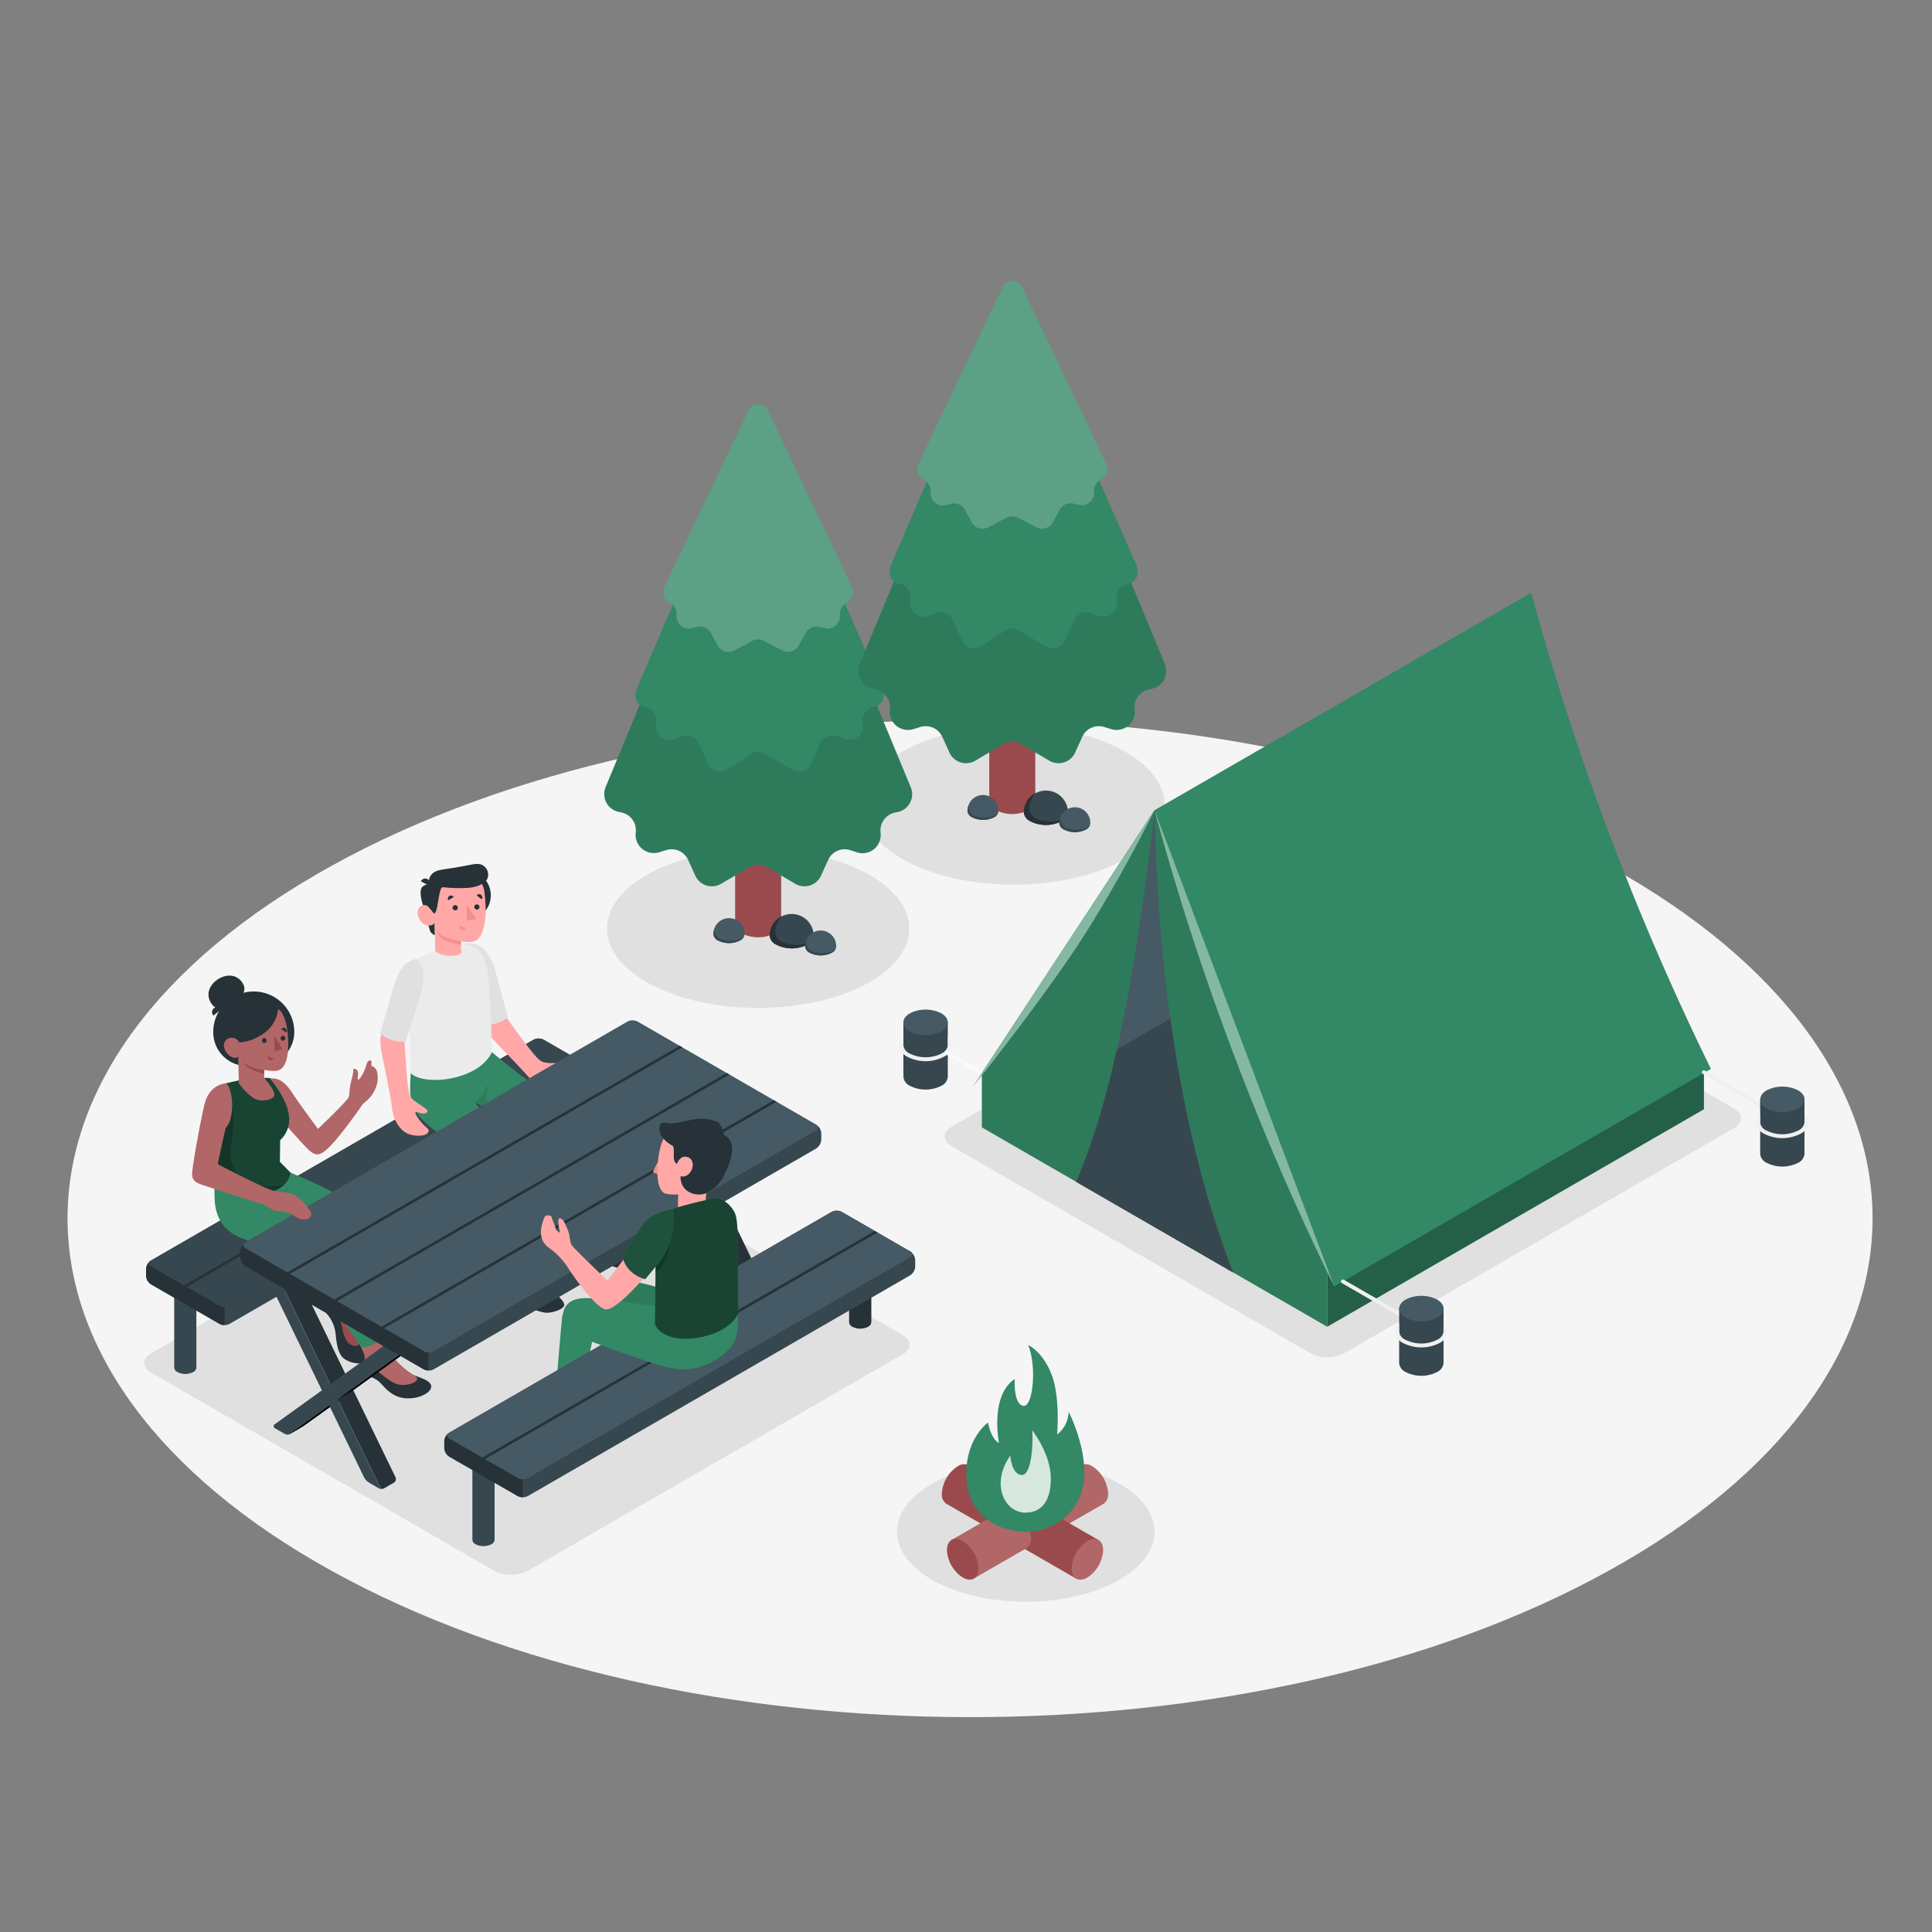 <svg xmlns="http://www.w3.org/2000/svg" viewBox="0 0 500 500"><rect x="0" y="0" width="500" height="500" fill="#808080" stroke="none"/><g id="freepik--Floor--inject-165"><path id="freepik--floor--inject-165" d="M85.89,406.57C177.11,457,325,457,416.21,406.57s91.22-132.13,0-182.54-239.11-50.4-330.32,0S-5.33,356.17,85.89,406.57Z" style="fill:#f5f5f5"></path></g><g id="freepik--Shadows--inject-165"><path id="freepik--Shadow--inject-165" d="M246.25,296.61l92.9,53.63a9.57,9.57,0,0,0,8.66,0l101-58.32c2.39-1.38,2.39-3.62,0-5l-92.89-53.63a9.57,9.57,0,0,0-8.66,0l-101,58.32C243.86,293,243.86,295.23,246.25,296.61Z" style="fill:#e0e0e0"></path><ellipse id="freepik--shadow--inject-165" cx="196.21" cy="240.31" rx="39.11" ry="20.54" style="fill:#e0e0e0"></ellipse><ellipse id="freepik--shadow--inject-165" cx="265.46" cy="396.41" rx="33.33" ry="18.12" style="fill:#e0e0e0"></ellipse><ellipse id="freepik--shadow--inject-165" cx="262.33" cy="208.41" rx="39.11" ry="20.54" style="fill:#e0e0e0"></ellipse><path id="freepik--shadow--inject-165" d="M39.09,355.24l88.83,51.28a9.57,9.57,0,0,0,8.66,0l97-56c2.4-1.38,2.4-3.62,0-5l-88.85-51.3a9.57,9.57,0,0,0-8.66,0l-96.95,56C36.7,351.62,36.7,353.86,39.09,355.24Z" style="fill:#e0e0e0"></path></g><g id="freepik--Trees--inject-165"><g id="freepik--Pine--inject-165"><path d="M202.17,165.76v73.37a3,3,0,0,1-1.74,2.44,9.34,9.34,0,0,1-8.43,0,3,3,0,0,1-1.75-2.44V165.76Z" style="fill:#9a4a4d"></path><path d="M156.72,203.73l36.92-89.14h5.14l36.92,89.15a4.71,4.71,0,0,1-3.44,6.43l-.6.12a4.73,4.73,0,0,0-3.77,5.22h0a4.71,4.71,0,0,1-6.07,5.09L220,220a4.71,4.71,0,0,0-5.68,2.56l-1.84,4.05a4.71,4.71,0,0,1-6.7,2.1l-7.16-4.24a4.71,4.71,0,0,0-4.81,0l-7.17,4.24a4.71,4.71,0,0,1-6.7-2.1l-1.84-4.05a4.71,4.71,0,0,0-5.68-2.56l-1.82.56a4.72,4.72,0,0,1-6.07-5.1h0a4.7,4.7,0,0,0-3.76-5.21l-.61-.12A4.73,4.73,0,0,1,156.72,203.73Z" style="fill:#338866"></path><path d="M156.72,203.73l36.92-89.14h5.14l36.92,89.15a4.71,4.71,0,0,1-3.44,6.43l-.6.12a4.73,4.73,0,0,0-3.77,5.22h0a4.71,4.71,0,0,1-6.07,5.09L220,220a4.71,4.71,0,0,0-5.68,2.56l-1.84,4.05a4.71,4.71,0,0,1-6.7,2.1l-7.16-4.24a4.71,4.71,0,0,0-4.81,0l-7.17,4.24a4.71,4.71,0,0,1-6.7-2.1l-1.84-4.05a4.71,4.71,0,0,0-5.68-2.56l-1.82.56a4.72,4.72,0,0,1-6.07-5.1h0a4.7,4.7,0,0,0-3.76-5.21l-.61-.12A4.73,4.73,0,0,1,156.72,203.73Z" style="opacity:0.1"></path><path d="M165,177.81,193.64,111h5.14l29.4,66.79c1.06,2.15.45,4.71-1.91,5.1a3.56,3.56,0,0,0-3,3.93l.08.69a3.56,3.56,0,0,1-4.82,3.74l-1.82-.69a3.56,3.56,0,0,0-4.53,1.88L210,197.54a3.57,3.57,0,0,1-5.09,1.61L198,195.07a3.58,3.58,0,0,0-3.66,0l-6.12,4.08a3.56,3.56,0,0,1-5.08-1.61l-2.27-5.08a3.55,3.55,0,0,0-4.52-1.88l-1.83.69a3.56,3.56,0,0,1-4.81-3.74l.08-.69a3.57,3.57,0,0,0-3-3.93h0C164.5,182.52,163.9,180,165,177.81Z" style="fill:#338866"></path><path d="M172.1,151.54l21.56-45.32.17-.27a2.74,2.74,0,0,1,4.76,0l.17.28,21.56,45.32a3.22,3.22,0,0,1-1.16,4.49l-.16.09a3.2,3.2,0,0,0-1.63,3.07,3.21,3.21,0,0,1-4,3.38l-1.25-.33a3.22,3.22,0,0,0-3.65,1.59L206.74,167a3.2,3.2,0,0,1-4.32,1.33l-4.72-2.46a3.2,3.2,0,0,0-3,0L190,168.36a3.21,3.21,0,0,1-4.32-1.33L184,163.84a3.21,3.21,0,0,0-3.65-1.59l-1.25.33a3.21,3.21,0,0,1-4-3.38h0a3.19,3.19,0,0,0-1.63-3.07l-.16-.09A3.23,3.23,0,0,1,172.1,151.54Z" style="fill:#338866"></path><path d="M172.1,151.54l21.56-45.32.17-.27a2.74,2.74,0,0,1,4.76,0l.17.28,21.56,45.32a3.22,3.22,0,0,1-1.16,4.49l-.16.09a3.2,3.2,0,0,0-1.63,3.07,3.21,3.21,0,0,1-4,3.38l-1.25-.33a3.22,3.22,0,0,0-3.65,1.59L206.74,167a3.2,3.2,0,0,1-4.32,1.33l-4.72-2.46a3.2,3.2,0,0,0-3,0L190,168.36a3.21,3.21,0,0,1-4.32-1.33L184,163.84a3.21,3.21,0,0,0-3.65-1.59l-1.25.33a3.21,3.21,0,0,1-4-3.38h0a3.19,3.19,0,0,0-1.63-3.07l-.16-.09A3.23,3.23,0,0,1,172.1,151.54Z" style="fill:#fff;opacity:0.2"></path><path d="M199.19,242a5.7,5.7,0,0,1,11.39,0,.92.92,0,0,1,0,.16.81.81,0,0,1,0,.16,2.89,2.89,0,0,1-1.66,2.17,8.88,8.88,0,0,1-8.06,0,3,3,0,0,1-1.67-2.17V242Z" style="fill:#37474f"></path><path d="M200.86,244.44a3,3,0,0,1-1.67-2.17V242a5.68,5.68,0,0,1,3-4.83s-2.84,3.57-.76,5.92c1.43,1.63,6.34,1.92,8.5.64a3.91,3.91,0,0,1-1,.76A8.88,8.88,0,0,1,200.86,244.44Z" style="fill:#263238"></path><path d="M208.4,244.82a4,4,0,0,1,8,0v.23a2.08,2.08,0,0,1-1.18,1.53,6.27,6.27,0,0,1-5.69,0,2.08,2.08,0,0,1-1.18-1.53v-.23Z" style="fill:#455a64"></path><path d="M209.58,246.58a2.08,2.08,0,0,1-1.18-1.53v-.23a4.14,4.14,0,0,1,.27-1.33c-.09,1.72.72,2.77,3.26,3.09s4.21-.75,4.43-1.14a2.36,2.36,0,0,1-1.09,1.14A6.27,6.27,0,0,1,209.58,246.58Z" style="fill:#37474f"></path><path d="M184.64,241.65a4,4,0,0,1,8.05,0v.22a2.06,2.06,0,0,1-1.18,1.53,6.27,6.27,0,0,1-5.69,0,2.06,2.06,0,0,1-1.18-1.53v-.22Z" style="fill:#455a64"></path><path d="M185.82,243.4a2.06,2.06,0,0,1-1.18-1.53v-.22a4,4,0,0,1,.28-1.34c-.1,1.73.71,2.77,3.26,3.1s4.2-.75,4.42-1.15a2.32,2.32,0,0,1-1.09,1.14A6.27,6.27,0,0,1,185.82,243.4Z" style="fill:#37474f"></path></g><g id="freepik--pine--inject-165"><path d="M267.94,133.86v73.38a3,3,0,0,1-1.75,2.43,9.34,9.34,0,0,1-8.43,0,3,3,0,0,1-1.74-2.43V133.86Z" style="fill:#9a4a4d"></path><path d="M222.49,171.84l36.92-89.15h5.14l36.91,89.15a4.72,4.72,0,0,1-3.44,6.44l-.6.12a4.7,4.7,0,0,0-3.76,5.21h0a4.72,4.72,0,0,1-6.07,5.09l-1.82-.56a4.72,4.72,0,0,0-5.69,2.56l-1.83,4.05a4.72,4.72,0,0,1-6.7,2.11l-7.17-4.25a4.71,4.71,0,0,0-4.81,0l-7.16,4.25a4.72,4.72,0,0,1-6.7-2.11l-1.84-4.05a4.71,4.71,0,0,0-5.68-2.56l-1.83.56a4.71,4.71,0,0,1-6.06-5.1h0a4.73,4.73,0,0,0-3.77-5.21l-.6-.12A4.71,4.71,0,0,1,222.49,171.84Z" style="fill:#338866"></path><path d="M222.49,171.84l36.92-89.15h5.14l36.91,89.15a4.72,4.72,0,0,1-3.44,6.44l-.6.12a4.7,4.7,0,0,0-3.76,5.21h0a4.72,4.72,0,0,1-6.07,5.09l-1.82-.56a4.72,4.72,0,0,0-5.69,2.56l-1.83,4.05a4.72,4.72,0,0,1-6.7,2.11l-7.17-4.25a4.71,4.71,0,0,0-4.81,0l-7.16,4.25a4.72,4.72,0,0,1-6.7-2.11l-1.84-4.05a4.71,4.71,0,0,0-5.68-2.56l-1.83.56a4.71,4.71,0,0,1-6.06-5.1h0a4.73,4.73,0,0,0-3.77-5.21l-.6-.12A4.71,4.71,0,0,1,222.49,171.84Z" style="opacity:0.1"></path><path d="M230.72,145.92l28.69-66.8h5.14l29.4,66.8c1.05,2.14.45,4.71-1.91,5.09a3.57,3.57,0,0,0-3,3.94l.08.68a3.56,3.56,0,0,1-4.81,3.74l-1.83-.69a3.56,3.56,0,0,0-4.52,1.88l-2.27,5.08a3.55,3.55,0,0,1-5.08,1.61l-6.83-4.07a3.54,3.54,0,0,0-3.66,0L254,167.25a3.56,3.56,0,0,1-5.09-1.61l-2.26-5.08a3.57,3.57,0,0,0-4.53-1.88l-1.82.69a3.56,3.56,0,0,1-4.82-3.74l.08-.69a3.56,3.56,0,0,0-3-3.93h0C230.27,150.62,229.66,148.06,230.72,145.92Z" style="fill:#338866"></path><path d="M237.87,119.65l21.56-45.33.17-.27a2.74,2.74,0,0,1,4.76,0l.17.28,21.56,45.32a3.21,3.21,0,0,1-1.17,4.49l-.15.09a3.23,3.23,0,0,0-1.64,3.07,3.21,3.21,0,0,1-4,3.38l-1.24-.32a3.2,3.2,0,0,0-3.65,1.59l-1.71,3.19a3.22,3.22,0,0,1-4.32,1.33L263.47,134a3.2,3.2,0,0,0-3,0l-4.72,2.47a3.22,3.22,0,0,1-4.32-1.33L249.74,132a3.21,3.21,0,0,0-3.65-1.59l-1.25.32a3.21,3.21,0,0,1-4-3.38h0a3.2,3.2,0,0,0-1.63-3.07l-.16-.09A3.21,3.21,0,0,1,237.87,119.65Z" style="fill:#338866"></path><path d="M237.87,119.65l21.56-45.33.17-.27a2.74,2.74,0,0,1,4.76,0l.17.28,21.56,45.32a3.21,3.21,0,0,1-1.17,4.49l-.15.09a3.23,3.23,0,0,0-1.64,3.07,3.21,3.21,0,0,1-4,3.38l-1.24-.32a3.2,3.2,0,0,0-3.65,1.59l-1.71,3.19a3.22,3.22,0,0,1-4.32,1.33L263.47,134a3.2,3.2,0,0,0-3,0l-4.72,2.47a3.22,3.22,0,0,1-4.32-1.33L249.74,132a3.21,3.21,0,0,0-3.65-1.59l-1.25.32a3.21,3.21,0,0,1-4-3.38h0a3.2,3.2,0,0,0-1.63-3.07l-.16-.09A3.21,3.21,0,0,1,237.87,119.65Z" style="fill:#fff;opacity:0.2"></path><path d="M265,210.06a5.7,5.7,0,0,1,11.39,0v.32a2.93,2.93,0,0,1-1.66,2.16,8.88,8.88,0,0,1-8.06,0,2.89,2.89,0,0,1-1.67-2.16.92.92,0,0,1,0-.16A.81.81,0,0,1,265,210.06Z" style="fill:#37474f"></path><path d="M266.63,212.54a2.89,2.89,0,0,1-1.67-2.16.92.92,0,0,1,0-.16.81.81,0,0,1,0-.16,5.68,5.68,0,0,1,3-4.84c0,.05-2.83,3.58-.76,5.93,1.43,1.62,6.35,1.92,8.51.63a4.11,4.11,0,0,1-1,.76A8.88,8.88,0,0,1,266.63,212.54Z" style="fill:#263238"></path><path d="M274.17,212.92a4,4,0,0,1,8,0,.49.49,0,0,1,0,.12.41.41,0,0,1,0,.11,2,2,0,0,1-1.17,1.53,6.27,6.27,0,0,1-5.69,0,2.06,2.06,0,0,1-1.18-1.53v-.23Z" style="fill:#455a64"></path><path d="M275.35,214.68a2.06,2.06,0,0,1-1.18-1.53v-.23a3.94,3.94,0,0,1,.27-1.33c-.1,1.72.72,2.77,3.26,3.09s4.2-.75,4.42-1.14a2.34,2.34,0,0,1-1.08,1.14A6.27,6.27,0,0,1,275.35,214.68Z" style="fill:#37474f"></path><path d="M250.41,209.75a4,4,0,0,1,8,0,.41.41,0,0,1,0,.11.49.49,0,0,1,0,.12,2.06,2.06,0,0,1-1.17,1.53,6.33,6.33,0,0,1-5.69,0,2.1,2.1,0,0,1-1.18-1.53v-.23Z" style="fill:#455a64"></path><path d="M251.59,211.51a2.1,2.1,0,0,1-1.18-1.53v-.23a4,4,0,0,1,.27-1.34c-.1,1.73.72,2.78,3.26,3.1s4.2-.75,4.42-1.14a2.42,2.42,0,0,1-1.08,1.14A6.33,6.33,0,0,1,251.59,211.51Z" style="fill:#37474f"></path></g></g><g id="freepik--Tent--inject-165"><g id="freepik--tent--inject-165"><path d="M245.29,278.66V264.59H233.8v14.07a2.86,2.86,0,0,0,1.68,2.35,9,9,0,0,0,8.13,0A2.86,2.86,0,0,0,245.29,278.66Z" style="fill:#37474f"></path><path d="M235.48,262.25a9,9,0,0,1,8.13,0c2.24,1.29,2.24,3.39,0,4.69a9,9,0,0,1-8.13,0C233.24,265.64,233.24,263.54,235.48,262.25Z" style="fill:#455a64"></path><path d="M245.29,268.35v2.16h0a2.64,2.64,0,0,1-1.58,2.12,9.26,9.26,0,0,1-8.33,0,2.66,2.66,0,0,1-1.58-2.12h0v-2.15a3.07,3.07,0,0,0-1,2.16h0a3.56,3.56,0,0,0,2.08,3,10.28,10.28,0,0,0,9.33,0,3.57,3.57,0,0,0,2.08-3A3,3,0,0,0,245.29,268.35Z" style="fill:#f0f0f0"></path><path d="M259.54,281.32a.47.47,0,0,1-.25-.07l-14.56-8.41a.5.5,0,1,1,.5-.86l14.56,8.41a.5.5,0,0,1,.19.68A.52.52,0,0,1,259.54,281.32Z" style="fill:#fafafa"></path><polygon points="343.48 343.36 343.48 329.29 440.97 273 440.97 287.07 343.48 343.36" style="fill:#338866"></polygon><polygon points="343.48 343.36 343.48 329.29 440.97 273 440.97 287.07 343.48 343.36" style="opacity:0.3"></polygon><polygon points="254.11 291.76 343.48 343.36 343.48 329.29 298.79 209.68 254.11 277.69 254.11 291.76" style="fill:#338866"></polygon><polygon points="254.11 291.76 343.48 343.36 343.48 329.29 298.79 209.68 254.11 277.69 254.11 291.76" style="opacity:0.1"></polygon><path d="M298.79,209.68l-46.91,71.41s14.22-17.64,25-33.42C288.43,230.79,298.79,209.68,298.79,209.68Z" style="fill:#338866"></path><path d="M319.1,329.29c-13.12-34-19.31-74.43-20.31-119.61-4.44,38.67-10.29,73.32-20.31,96.15Z" style="fill:#455a64"></path><path d="M345.3,332.93a694.21,694.21,0,0,1-46.51-123.25l97.49-56.28a694.11,694.11,0,0,0,46.51,123.24Z" style="fill:#338866"></path><path d="M345.3,332.93,298.79,209.68A694.21,694.21,0,0,0,345.3,332.93Z" style="fill:#338866"></path><path d="M298.79,209.68l-46.91,71.41s14.22-17.64,25-33.42C288.43,230.79,298.79,209.68,298.79,209.68Z" style="fill:#fff;opacity:0.4"></path><path d="M345.3,332.93,298.79,209.68A694.21,694.21,0,0,0,345.3,332.93Z" style="fill:#fff;opacity:0.4"></path><path d="M289.06,271.59c-2.94,13.09-6.39,24.7-10.58,34.24l40.62,23.46c-7.64-19.83-12.92-41.84-16.21-65.69Z" style="fill:#37474f"></path><path d="M367.85,343.86a.45.45,0,0,1-.25-.07l-20.31-11.72a.51.51,0,0,1-.18-.69.49.49,0,0,1,.68-.18l20.31,11.72a.51.51,0,0,1,.18.69A.5.5,0,0,1,367.85,343.86Z" style="fill:#f0f0f0"></path><path d="M373.59,352.74V338.67H362.1v14.07a2.85,2.85,0,0,0,1.69,2.34,8.94,8.94,0,0,0,8.12,0A2.84,2.84,0,0,0,373.59,352.74Z" style="fill:#37474f"></path><path d="M363.79,336.32a9,9,0,0,1,8.12,0c2.24,1.3,2.24,3.4,0,4.69a8.94,8.94,0,0,1-8.12,0C361.54,339.72,361.54,337.62,363.79,336.32Z" style="fill:#455a64"></path><path d="M373.59,342.42v2.16h0A2.63,2.63,0,0,1,372,346.7a9.19,9.19,0,0,1-8.33,0,2.62,2.62,0,0,1-1.57-2.11h0v-2.16a3.06,3.06,0,0,0-1,2.17h0a3.57,3.57,0,0,0,2.07,3,10.36,10.36,0,0,0,9.33,0,3.57,3.57,0,0,0,2.08-3A3,3,0,0,0,373.59,342.42Z" style="fill:#f0f0f0"></path><path d="M461.27,289.72a.59.59,0,0,1-.25-.07l-20.31-11.73a.5.5,0,0,1-.18-.68.5.5,0,0,1,.68-.18l20.31,11.72a.51.51,0,0,1,.19.69A.5.5,0,0,1,461.27,289.72Z" style="fill:#f0f0f0"></path><path d="M467,298.6V284.53H455.53V298.6a2.85,2.85,0,0,0,1.68,2.34,9,9,0,0,0,8.13,0A2.85,2.85,0,0,0,467,298.6Z" style="fill:#37474f"></path><path d="M457.21,282.18a9,9,0,0,1,8.13,0c2.24,1.3,2.24,3.4,0,4.69a9,9,0,0,1-8.13,0C455,285.58,455,283.48,457.21,282.18Z" style="fill:#455a64"></path><path d="M467,288.28v2.16h0a2.64,2.64,0,0,1-1.58,2.11,9.19,9.19,0,0,1-8.33,0,2.64,2.64,0,0,1-1.58-2.11v-2.17a3.07,3.07,0,0,0-1,2.17h0a3.58,3.58,0,0,0,2.08,3,10.36,10.36,0,0,0,9.33,0,3.59,3.59,0,0,0,2.08-3A3,3,0,0,0,467,288.28Z" style="fill:#f0f0f0"></path></g></g><g id="freepik--Characters--inject-165"><g id="freepik--characters--inject-165"><g id="freepik--Legs--inject-165"><path d="M149,365.82a9,9,0,0,1,.55,2.15,4.77,4.77,0,0,1,.18,2.37,4,4,0,0,1-2.68,2.09,5.2,5.2,0,0,1-3.73-.81,10,10,0,0,0-6-2,8.77,8.77,0,0,1-5.23-2.17c-1.44-1.28-1.1-3.56,1.4-3.55,3,0,7.21.55,11.28,0Z" style="fill:#263238"></path><path d="M163.54,361.11a9.53,9.53,0,0,1,.55,2.15,4.74,4.74,0,0,1,.17,2.37,4,4,0,0,1-2.67,2.09,5.22,5.22,0,0,1-3.74-.81,9.88,9.88,0,0,0-6-2,8.77,8.77,0,0,1-5.23-2.17c-1.45-1.28-1.1-3.56,1.4-3.55,3,0,7.21.55,11.28,0Z" style="fill:#263238"></path><path d="M163.54,358v3.68s-.5,1.22-2.6,1.3a3.17,3.17,0,0,1-2.78-1.33V358Z" style="fill:#ffa8a7"></path><path d="M156.53,333.91c0,4.57,1.28,25.66,1.28,25.66s1.87,2.36,5.93,0l1.38-23.4Z" style="fill:#338866"></path><g style="opacity:0.1"><path d="M156.53,333.91c0,4.57,1.28,25.66,1.28,25.66s1.87,2.36,5.93,0l1.38-23.4Z"></path></g><path d="M149.75,362.75l-.73,3.68s-.5,1.22-2.6,1.3a3.16,3.16,0,0,1-2.78-1.33l.3-4.23Z" style="fill:#ffa8a7"></path><path d="M145.58,340.23c-.38,2.11-2,23.25-2,23.25s2.07,2.89,6.13.53l4.34-20.65Z" style="fill:#338866"></path></g><path d="M50.82,353.92V334.81H45.08v19.11a1.42,1.42,0,0,0,.84,1.17,4.47,4.47,0,0,0,4.06,0A1.42,1.42,0,0,0,50.82,353.92Z" style="fill:#37474f"></path><ellipse cx="47.95" cy="334.81" rx="2.87" ry="1.66" style="fill:#455a64"></ellipse><path d="M148.32,297.64V278.53h-5.75v19.11a1.42,1.42,0,0,0,.85,1.17,4.47,4.47,0,0,0,4.06,0A1.42,1.42,0,0,0,148.32,297.64Z" style="fill:#263238"></path><path d="M143.42,277.36a4.47,4.47,0,0,1,4.06,0,1.23,1.23,0,0,1,0,2.34,4.47,4.47,0,0,1-4.06,0A1.23,1.23,0,0,1,143.42,277.36Z" style="fill:#455a64"></path><path d="M37.8,328.45v1.69a2.87,2.87,0,0,0,1.29,2.25l17.72,10.23a2.88,2.88,0,0,0,2.59,0l99-57.13a2.9,2.9,0,0,0,1.3-2.25v-1.69a2.88,2.88,0,0,0-1.3-2.25l-17.72-10.23a2.88,2.88,0,0,0-2.59,0l-99,57.13A2.87,2.87,0,0,0,37.8,328.45Z" style="fill:#37474f"></path><path d="M58.11,338.24v4.69a2.64,2.64,0,0,1-1.3-.32L39.1,332.39a2.87,2.87,0,0,1-1.3-2.25v-1.69a2.87,2.87,0,0,1,1.06-2.08c-.47.4-.39,1,.24,1.33l17.71,10.22A2.64,2.64,0,0,0,58.11,338.24Z" style="fill:#263238"></path><path d="M39.09,327.7l17.72,10.23a2.9,2.9,0,0,0,2.6,0l99-57.13a.79.79,0,0,0,0-1.5l-17.72-10.23a2.88,2.88,0,0,0-2.59,0l-99,57.13A.79.79,0,0,0,39.09,327.7Z" style="fill:#37474f"></path><polygon points="47.66 332.64 149.21 274.02 149.89 274.41 48.34 333.04 47.66 332.64" style="fill:#263238"></polygon><g id="freepik--Character--inject-165"><g id="freepik--Personaje--inject-165"><polygon points="132.02 329.14 136.79 328.65 135.81 321.35 130.64 321.84 132.02 329.14" style="fill:#ffa8a7"></polygon><path d="M136.39,325.69l-.08-.65c.46.18,3.1,5,4.71,7s4.34,3.8,4.94,5.3-3.41,2.56-4.83,2.38c-1.64-.22-4.53-1.24-5.29-2.27s-1.16-2.59-1.78-3.34-3-2.34-3.35-3.65a12.63,12.63,0,0,1,.18-3.47c.18-.86.1-1.79.39-1.72l.13.69a4.51,4.51,0,0,0,2.59.51C134.7,326.45,136.42,326.22,136.39,325.69Z" style="fill:#263238"></path><polygon points="148.18 319.69 153.22 319.19 150.62 311.33 145.27 311.19 148.18 319.69" style="fill:#ffa8a7"></polygon><path d="M152.66,317.51c.24,0,.61.25,1.24.81a52,52,0,0,0,5.35,3.27c1.71.85,5,2.17,6.53,2.84.94.43.9,1.56-.07,2.21a8.24,8.24,0,0,1-6.19,1.38c-1.53-.34-6.38-3-7.64-2.89s-3.62.06-4.56-.59-.5-2.92-.23-4.09,0-2.66.46-2.57l.3.88c.55.83,5.11.18,5-.57Z" style="fill:#263238"></path><path d="M106.33,276.9c-.34,7.49-1,10.2,6.29,15.75,4.06,3.11,12,8.08,12,8.08a21.07,21.07,0,0,0,.78,8.83C127,314.9,131,324.28,131,324.28a6.8,6.8,0,0,0,5.35-.2s-1.22-7.83-1.78-13.43c-.89-8.85-1.66-11.84-2.05-13.47-.34-1.45-8-9.48-9.62-11.9l15.56,7.82s.08,4.81,1,7.39c2.43,6.68,7.58,16.84,7.58,16.84s3.92.4,5.56-.88c0,0-5-24.48-5.61-26.55-1.09-3.61-14.28-13.1-17-15.38-1.54-1.31-3.26-2.7-3.26-2.7Z" style="fill:#338866"></path><path d="M122.94,285.28a10.48,10.48,0,0,0,3.32-4.72,24.28,24.28,0,0,1-.52,3.59c-.39,1.57,12.76,9,12.76,9Z" style="opacity:0.1"></path><path d="M142,282.84a5.73,5.73,0,0,0,2.56.32,6.83,6.83,0,0,0,3-1.27,3.85,3.85,0,0,0,1.06-1,1.5,1.5,0,0,0,.24-1.23c-.17-.38-.71-.45-1.07-.49a10.58,10.58,0,0,1-1.85-.43c-.3-.09-.6-.18-.9-.3s-.68-.32-1-.47c-.19-.09-.7-.34-.54-.62a.52.52,0,0,1,.3-.2c.36-.13.73-.21,1.09-.34a2,2,0,0,0,.91-.65.63.63,0,0,0,.14-.49.55.55,0,0,0-.35-.36,1.48,1.48,0,0,0-.51-.09l-1.58-.12a8.91,8.91,0,0,1-3.09-.28,5.75,5.75,0,0,1-1.77-1.49c-1.77-1.86-7.56-9.95-7.56-9.95l-3.47-11.49s-.86-6.07-5.48-7.15c-.92,1.43-2.47,1.49-.47,8.3,1.44,4.87,2.9,11.75,4.06,13.57a14.57,14.57,0,0,0,1.69,2.16c3.35,3.57,6.34,6.55,9.6,10.17.28.3.49.66.77,1A9.24,9.24,0,0,0,142,282.84Z" style="fill:#ffa8a7"></path><path d="M119.89,244.36a3.15,3.15,0,0,1,.56,2.61,18.5,18.5,0,0,0,.87,6.83c.91,2.92,3.38,11.23,3.38,11.23a8.25,8.25,0,0,0,6.75-1.76L128.12,251S126.1,242.64,119.89,244.36Z" style="fill:#e0e0e0"></path><path d="M107.59,248.28s-1.6,1.31-1.6,5.45v8.93l.23,15c3.2,3.48,17.58,2.16,21.13-5.43,0,0-.51-16.05-1-19.57-.66-4.78-1.86-8.23-6.47-8.33l-7,1.64Z" style="fill:#ebebeb"></path><path d="M103.41,291.69a5.9,5.9,0,0,0,2,1.66,6.86,6.86,0,0,0,3.24.55,3.8,3.8,0,0,0,1.42-.26,1.53,1.53,0,0,0,.87-.91c.07-.41-.36-.76-.64-1a11.4,11.4,0,0,1-1.33-1.36,8.19,8.19,0,0,1-.59-.73c-.22-.31-.41-.64-.62-1s-.41-.65-.12-.8a.5.5,0,0,1,.36,0c.37.08.73.22,1.1.29a1.83,1.83,0,0,0,1.11-.05.62.62,0,0,0,.38-.34.54.54,0,0,0-.09-.49,1.57,1.57,0,0,0-.38-.35l-1.28-.95a8.91,8.91,0,0,1-2.45-1.9,5.55,5.55,0,0,1-.69-2.21c-.5-2.52-1-12.45-1-12.45l3.25-11.56s3-6.19-.33-9.59c-1.54.71-3.33.55-5.3,7.36-1.41,4.88-3.88,11.47-3.88,13.62a14.86,14.86,0,0,0,.26,2.74c.91,4.81,1.83,8.92,2.63,13.73.07.41.06.83.13,1.23A9.27,9.27,0,0,0,103.41,291.69Z" style="fill:#ffa8a7"></path><path d="M107.59,248.28a5.59,5.59,0,0,0-3.06,1.59,18.34,18.34,0,0,0-2.93,6.22c-.8,3-3.19,11.29-3.19,11.29a8.24,8.24,0,0,0,6.63,2.14l3.82-12.18S111.14,250.34,107.59,248.28Z" style="fill:#e0e0e0"></path><path d="M114.06,231.7a6.48,6.48,0,1,0,6.47-6.47A6.48,6.48,0,0,0,114.06,231.7Z" style="fill:#263238"></path><path d="M109.94,235.57a52.64,52.64,0,0,0,1.39,5.43,2.08,2.08,0,0,0,1.22,1l-.07-3.28Z" style="fill:#263238"></path><path d="M111.18,228.88a2.3,2.3,0,0,0-1.9.67c-.82.84-.36,3.45.66,6l1.87.21Z" style="fill:#263238"></path><path d="M112.37,235.78c-.38.23-.91-.49-1.37-1a1.64,1.64,0,0,0-2.73.44c-.77,1.62.67,3.76,1.85,4.13,2,.65,2.36-.67,2.36-.67l.16,7.39c1.76,2,7.8,1.5,6.66-.19v-2.25a12.91,12.91,0,0,0,2.76.14c1.51-.23,2.45-1.42,2.91-3,.73-2.62,1-4.74.39-9.89-.68-5.65-7.25-5.71-10.8-3.47S112.37,235.78,112.37,235.78Z" style="fill:#ffa8a7"></path><path d="M112.37,236.41c-.19,0-.91-1.18-1.37-1.61-.65-.59.18-5.92.18-5.92a2.51,2.51,0,0,1,.63-2.69c.88-1,2.37-1.09,4.89-1.48,1.33-.21,3.34-.58,4.67-.83,1.58-.3,2.89-.61,4,.36a2.81,2.81,0,0,1,.77,3.15,2.72,2.72,0,0,1-.45.67,2.65,2.65,0,0,1-1.14.78s-.69.61-3.09.91a35.45,35.45,0,0,1-6.64-.13c-.7-.09-.85.58-1.22,2.42C113.28,233.66,113,236.4,112.37,236.41Z" style="fill:#263238"></path><path d="M111.19,229.3l-2.27-1.22a1.26,1.26,0,0,1,1.72-.57A1.37,1.37,0,0,1,111.19,229.3Z" style="fill:#263238"></path><path d="M119.3,243.65a25.42,25.42,0,0,1-4.54-1.31,3.84,3.84,0,0,1-1.63-1.6,5.25,5.25,0,0,0,.93,1.89c.86,1.1,5.24,1.91,5.24,1.91Z" style="fill:#f28f8f"></path><path d="M118.49,234.94a.68.68,0,1,1-.68-.7A.69.69,0,0,1,118.49,234.94Z" style="fill:#263238"></path><path d="M117.41,232.15,116,233a.87.87,0,0,1,.34-1.15A.81.81,0,0,1,117.41,232.15Z" style="fill:#263238"></path><path d="M119,239.6l1.54.58a.8.8,0,0,1-1,.51A.87.87,0,0,1,119,239.6Z" style="fill:#f28f8f"></path><path d="M124.67,232.74l-1.31-1a.8.8,0,0,1,1.14-.17A.86.86,0,0,1,124.67,232.74Z" style="fill:#263238"></path><path d="M124.09,234.75a.67.67,0,1,1-.67-.7A.68.68,0,0,1,124.09,234.75Z" style="fill:#263238"></path><polygon points="120.76 234.21 120.84 238.3 123.26 237.76 120.76 234.21" style="fill:#f28f8f"></polygon></g></g><path d="M69.74,279c1.1.34,3-.67,6,4,1.72,2.66,6.56,9.16,6.56,9.16S89.79,285,90.2,284s.07-1.52.55-3.61.74-2.72.68-3.42,1.1-.32,1.22.58-.29,1.88.1,1.85,1.59-2,2-3.61,1.29-1.62,1.37-1a2.75,2.75,0,0,1-.05,1.05,2.06,2.06,0,0,1,1.48,1.43,6.84,6.84,0,0,1-.66,5c-1,2.21-2.64,2.9-3.26,3.83s-6,8.59-8.77,11.1c-1.74,1.58-2.84,2.24-4.75.58s-9.37-10.38-9.37-10.38Z" style="fill:#b16668"></path><path d="M84.41,336.44c-.36.38-.78.83-.73,1.31a4.86,4.86,0,0,0,1.3,2.74,9.5,9.5,0,0,1,1.87,4.6c.18,1.42.31,5,2.11,6.46s6.16,2.14,6.16-.5-5.2-12.78-5.2-12.78Z" style="fill:#263238"></path><path d="M86.83,338.13a40,40,0,0,1,1.76,5.67c.45,2.12,1.07,3.61,2.15,4.18s2.69.46,2.09-1-2.91-8.73-2.91-8.73Z" style="fill:#9a4a4d"></path><path d="M72.84,302.49s8.62,3.54,12.79,5.78,8.14,4.43,9,6.23.65,6.45.19,10.82-1.41,12.22-1.41,12.22l-12.21-18.3L68.9,311.13Z" style="fill:#338866"></path><path d="M88.73,321.35c-1.2-2.8-3.83-4.67-6.29-6.19-2-1.25-7-4.16-8.76-5.16a8.9,8.9,0,0,0,.64-3,26.73,26.73,0,0,1-1.82,3.46l12.57,9.38,8.61,15.42S89.94,324.15,88.73,321.35Z" style="opacity:0.1"></path><path d="M94.42,351.25c-.35.23-.3,1.1-.27,1.74s-.43,1.48.5,2.47,2.5,1.07,3.77,2.42,3.21,3.84,6.7,4,5.88-1.35,6.35-2.45-.25-2-2.6-2.86c-2.5-.94-3.21-1.22-3.21-1.22Z" style="fill:#263238"></path><path d="M97,343.73s2.35,4.25,3.67,6.16a23.55,23.55,0,0,0,5.22,5.18c.44.34,1.41.94,1.77,1.21a.66.66,0,0,1,.14,1c-.59.85-3.64,1.65-5.63.72s-4.21-3.06-5.45-3.89L95,353a1.44,1.44,0,0,1-.62-1.26c0-.14,0-.31,0-.5,0-1.05-2.13-4.87-2.13-4.87Z" style="fill:#b16668"></path><path d="M55.51,307.14c0,3.48-.1,6.39,1.94,9.44s5,3.91,10.23,5.67c4.36,1.47,10.59,3.82,11.86,4.1s1.53.95,1.83,3.2,1.81,5.73,5.21,9.76a106.81,106.81,0,0,1,6.91,9.37s3.56,0,4.92-2.37c0,0-9.9-23.35-11.48-26s-14.43-9.82-14.43-9.82.22-4.83.39-8.35Z" style="fill:#338866"></path><path d="M61.83,279.61l-3.68.83s1.82,2.57.53,7.71c-.91,3.64-1.78,3.84-3.79,4.63.15,6.65.62,14.36.62,14.36s4.08,3,12.41,1.77c7.32-1,7.21-5.48,7.21-5.48l-2.71-2.75.07-5.61a7.24,7.24,0,0,0,2.25-6.48c-.45-4.4-5-9.62-5-9.62H68.4Z" style="fill:#338866"></path><path d="M61.83,279.61l-3.68.83s1.82,2.57.53,7.71c-.91,3.64-1.78,3.84-3.79,4.63.15,6.65.62,14.36.62,14.36s4.08,3,12.41,1.77c7.32-1,7.21-5.48,7.21-5.48l-2.71-2.75.07-5.61a7.24,7.24,0,0,0,2.25-6.48c-.45-4.4-5-9.62-5-9.62H68.4Z" style="opacity:0.5"></path><path d="M73.54,306.61c-3.76.85-9.22.32-11.2-1.52s-3.24-6.37-2.51-9.09a25.62,25.62,0,0,0,0-10.5l-.68-.29a14.87,14.87,0,0,1-.44,2.94c-.91,3.64-1.78,3.84-3.79,4.63,0,6.79.62,14.36.62,14.36s4.08,3,12.41,1.77a10.11,10.11,0,0,0,5.62-2.3Z" style="opacity:0.2"></path><path d="M67.66,275.79l-3.47.09a8.75,8.75,0,0,1-9-8.51h0a10.48,10.48,0,0,1,10.2-10.77h0a10.49,10.49,0,0,1,10.77,10.2h0A8.76,8.76,0,0,1,67.66,275.79Z" style="fill:#263238"></path><path d="M62.63,254.19c1.55,2.17,0,3.72-2.17,5.27s-4.14,2.51-5.69.34-.78-4.65,1.39-6.2S61.08,252,62.63,254.19Z" style="fill:#263238"></path><path d="M57.39,261.14l-2.18,1.69a1.34,1.34,0,0,1,.19-1.93A1.45,1.45,0,0,1,57.39,261.14Z" style="fill:#263238"></path><path d="M72,261.12c1.12.62,2.57,3.37,2.59,9.21,0,5-1.55,6.22-2.35,6.6s-2.35.2-3.87,0l0,2.05s2.72,3,2.63,4.35-3.49,2.07-5.48.79a15.83,15.83,0,0,1-3.71-3.79l-.15-6.86s-.86.88-2.4-.39c-1.28-1.06-1.75-2.88-.8-3.89a2.16,2.16,0,0,1,3.46.59,11.93,11.93,0,0,0,5.57-1.83A9,9,0,0,0,72,261.12Z" style="fill:#b16668"></path><path d="M69,269.24a.63.63,0,0,1-.57.69.65.65,0,0,1-.1-1.29A.65.65,0,0,1,69,269.24Z" style="fill:#263238"></path><path d="M69.31,273.43l1.46.42a.75.75,0,0,1-.93.55A.8.8,0,0,1,69.31,273.43Z" style="fill:#9a4a4d"></path><path d="M74.08,267.19l-1.28-.84a.74.74,0,0,1,1-.24A.81.81,0,0,1,74.08,267.19Z" style="fill:#263238"></path><path d="M73.83,268.66a.63.63,0,0,1-.57.69.65.65,0,0,1-.1-1.29A.64.64,0,0,1,73.83,268.66Z" style="fill:#263238"></path><polygon points="71.01 268.07 71.09 272.13 73.04 271.46 71.01 268.07" style="fill:#9a4a4d"></polygon><path d="M68.37,276.92c-1.6-.17-4.9-1-5.44-2.3a3.33,3.33,0,0,0,1.19,1.62,17.29,17.29,0,0,0,4.26,1.67Z" style="fill:#9a4a4d"></path><path d="M110.91,345.71,85.39,364.12l-7,5-3.31,1.91h0a1.56,1.56,0,0,1-.33.14L78,368.9l7.22-5.21,21.67-15.64Z" style="fill:#263238"></path><path d="M98.15,385.23l-.15-.08-2.47-1.42a3.9,3.9,0,0,1-1.31-1.4l-28-57.73,4.06,2.34,26.65,55,1.67,3.42A1.52,1.52,0,0,1,98.15,385.23Z" style="fill:#37474f"></path><path d="M101.92,383.73l-2.45,1.41a1.41,1.41,0,0,1-.86.19l-1.67-3.42-26.65-55,4.06-2.34,28,57.73A1.09,1.09,0,0,1,101.92,383.73Z" style="fill:#263238"></path><polygon points="87.35 362.12 91.41 359.77 110.91 345.7 106.85 348.05 87.35 362.12"></polygon><path d="M85.18,363.69,78,368.9l-3.22,2.32a1.45,1.45,0,0,1-1.11-.14l-2.47-1.42a.6.6,0,0,1-.06-1.09l31.74-22.83,4,2.31Z" style="fill:#37474f"></path><path d="M79.22,368.57c-.45.33-1.2.81-1.68,1.09l-2.44,1.41a2,2,0,0,1-.36.15L78,368.9l7.22-5.21.21.43Z"></path><path d="M204.33,291.77l-25.52,18.41-7,5-3.31,1.91h0a1.56,1.56,0,0,1-.33.14l3.22-2.32,7.22-5.21,21.67-15.64Z" style="fill:#263238"></path><path d="M191.57,331.29l-.15-.08L189,329.79a4,4,0,0,1-1.31-1.4l-28-57.73,4.06,2.34,26.65,55,1.67,3.42A1.52,1.52,0,0,1,191.57,331.29Z" style="fill:#37474f"></path><path d="M195.34,329.79l-2.45,1.41a1.41,1.41,0,0,1-.86.19L190.36,328l-26.65-55,4.06-2.34,28,57.73A1.08,1.08,0,0,1,195.34,329.79Z" style="fill:#263238"></path><polygon points="180.77 308.18 184.83 305.83 204.33 291.76 200.27 294.11 180.77 308.18"></polygon><path d="M178.6,309.75,171.38,315l-3.22,2.32a1.45,1.45,0,0,1-1.11-.14l-2.47-1.42a.6.6,0,0,1-.06-1.09l31.74-22.83,4,2.31Z" style="fill:#37474f"></path><path d="M172.64,314.63c-.45.33-1.2.81-1.68,1.09l-2.44,1.41a2,2,0,0,1-.36.15l3.22-2.32,7.22-5.21.21.43Z"></path><path d="M211.4,291.18a1.46,1.46,0,0,0-.24-.17L165,264.37a2.9,2.9,0,0,0-2.6,0L70.28,317.56l-6.82,3.94a.76.76,0,0,0-.17.13.43.43,0,0,0-.12.11l0,0a.36.36,0,0,0-.08.09,2.83,2.83,0,0,0-.89,1.9v1.69a2.87,2.87,0,0,0,1.29,2.25l46.15,26.64a2.8,2.8,0,0,0,2.6,0l99-57.13a2.86,2.86,0,0,0,1.3-2.25v-1.69A2.89,2.89,0,0,0,211.4,291.18Z" style="fill:#455a64"></path><path d="M212.46,293.26V295a2.86,2.86,0,0,1-1.3,2.25l-98.95,57.13a2.64,2.64,0,0,1-1.3.32V350a2.63,2.63,0,0,0,1.3-.31l99-57.13c.63-.36.71-.92.24-1.33A2.89,2.89,0,0,1,212.46,293.26Z" style="fill:#37474f"></path><path d="M110.91,350v4.7a2.64,2.64,0,0,1-1.3-.32L63.46,327.69a2.87,2.87,0,0,1-1.29-2.25v-1.69a2.83,2.83,0,0,1,.89-1.9c-.27.39-.13.84.4,1.15l46.15,26.64A2.63,2.63,0,0,0,110.91,350Z" style="fill:#263238"></path><polygon points="74.35 329.29 175.91 270.66 176.58 271.05 75.03 329.68 74.35 329.29" style="fill:#263238"></polygon><polygon points="86.54 336.32 188.09 277.69 188.77 278.08 87.21 336.71 86.54 336.32" style="fill:#263238"></polygon><polygon points="98.72 343.36 200.28 284.73 200.95 285.12 99.39 343.75 98.72 343.36" style="fill:#263238"></polygon><path d="M128,398.48V379.37h-5.75v19.11a1.42,1.42,0,0,0,.84,1.17,4.49,4.49,0,0,0,4.07,0A1.42,1.42,0,0,0,128,398.48Z" style="fill:#37474f"></path><ellipse cx="125.12" cy="379.37" rx="2.87" ry="1.66" style="fill:#455a64"></ellipse><path d="M225.5,342.2V323.09h-5.75V342.2a1.41,1.41,0,0,0,.84,1.17,4.47,4.47,0,0,0,4.06,0A1.43,1.43,0,0,0,225.5,342.2Z" style="fill:#263238"></path><path d="M220.59,321.92a4.47,4.47,0,0,1,4.06,0,1.23,1.23,0,0,1,0,2.34,4.47,4.47,0,0,1-4.06,0A1.23,1.23,0,0,1,220.59,321.92Z" style="fill:#455a64"></path><path d="M115,373v1.69a2.86,2.86,0,0,0,1.3,2.25L134,387.18a2.9,2.9,0,0,0,2.6,0l98.95-57.13a2.86,2.86,0,0,0,1.3-2.25v-1.69a2.86,2.86,0,0,0-1.3-2.25l-17.71-10.23a2.9,2.9,0,0,0-2.6,0l-98.95,57.13A2.87,2.87,0,0,0,115,373Z" style="fill:#37474f"></path><path d="M135.28,382.79v4.7a2.64,2.64,0,0,1-1.3-.32L116.27,377a2.87,2.87,0,0,1-1.3-2.25V373a2.87,2.87,0,0,1,1.06-2.08c-.47.4-.39,1,.24,1.33L134,382.48A2.63,2.63,0,0,0,135.28,382.79Z" style="fill:#263238"></path><path d="M116.27,372.26,134,382.49a2.9,2.9,0,0,0,2.6,0l98.95-57.13a.79.79,0,0,0,0-1.5l-17.71-10.23a2.9,2.9,0,0,0-2.6,0l-98.95,57.13C115.55,371.18,115.55,371.85,116.27,372.26Z" style="fill:#455a64"></path><polygon points="124.84 377.21 226.39 318.58 227.07 318.97 125.52 377.6 124.84 377.21" style="fill:#263238"></polygon><path d="M68.17,311.73c-2.7-.79-12.32-3.94-15.25-4.89-2-.66-3.14-1.13-3.2-2.89s2.39-15.08,3.27-18.4c.77-2.9,2.68-4.89,5.53-5.2,1.93,1.53,2.24,9.4-.07,11.44-.86,3.42-2.09,9.51-2.09,9.51s5.17,2.68,9.09,4.57c2,.94,4.61,2.29,6.17,2.46s3.54.21,5,1.16a9.82,9.82,0,0,1,2,1.8c.48.54.94,1.11,1.39,1.69a2.14,2.14,0,0,1,.57,1.26,1.46,1.46,0,0,1-1.09,1.26,3.28,3.28,0,0,1-2.42-.27,16.48,16.48,0,0,0-2.53-1.41c-1.1-.41-3-.19-4.08-.78Z" style="fill:#b16668"></path><g id="freepik--character--inject-165"><path d="M190.61,339.48s-18-5.68-21.31-6.59-9.61-2.42-11.46-1.59-2.78,1.79-3,4.45c0,.5,0,2.94,0,2.94s9.16,2.83,16.66,2.83S190.61,339.48,190.61,339.48Z" style="fill:#338866"></path><g style="opacity:0.1"><path d="M190.61,339.48c1.28.4-17.92-5.66-21.31-6.59s-9.61-2.42-11.46-1.59-2.78,1.79-3,4.45c0,.5,0,2.94,0,2.94s9.16,2.83,16.66,2.83S190.61,339.48,190.61,339.48Z"></path></g><polygon points="175.55 307.3 175.41 314.21 182.07 316.4 182.98 307.02 175.55 307.3" style="fill:#ffa8a7"></polygon><path d="M170.28,300.67s-1.46,2.56-1.22,2.79a5,5,0,0,0,1.47.39Z" style="fill:#f28f8f"></path><path d="M173.85,292.24c-1.43,1-3,2.83-3.56,8.18-.65,5.85.76,7.74,1.41,8.23,1,.72,4.84.6,6.21,0,1.73-.8,5.11-3,6.55-6.19,1.68-3.81,1.51-8.56-1.21-10.08A10.18,10.18,0,0,0,173.85,292.24Z" style="fill:#ffa8a7"></path><path d="M171.42,294.36a9.7,9.7,0,0,0,2.72,2.21c.67,1.05-.4,3.95,1.06,4.65,0,0,.67-2.19,2.52-1.83s2,2.76.77,4.17-2.33.79-2.33.79a4.3,4.3,0,0,0,1.68,3.85,5.41,5.41,0,0,0,5,.58,10.21,10.21,0,0,0,4.55-4.58c2.49-4.95,3.07-9-.1-10.51a3.85,3.85,0,0,0-3.29-3.85c-4.45-1.23-8.06,1.5-11.81.73C170.21,290.17,170.31,293,171.42,294.36Z" style="fill:#263238"></path><path d="M184,292l2.31-1a1.26,1.26,0,1,0-2.31,1Z" style="fill:#263238"></path><path d="M190.91,337.3c0,3.64.46,7.56-1,10.23s-7.93,8-15.67,6.65c-5.06-.85-21.41-7.08-21.41-7.08s-7.23-2.67-7.27-4.58c0-.46,0-.95,0-1.45.16-2.53,1.18-5.26,6.48-5.12,5.78.15,22.94,3,22.94,3Z" style="fill:#338866"></path><path d="M190.32,314.32c-.63-1.9-3.21-4.58-5.62-4.13-4.43.82-9.28,2.26-10.57,2.63h0s.58,9.77-4.44,12.73l-.18,17.17a5.17,5.17,0,0,0,2.28,2.44c2.07,1.32,6.08,1.9,11.12.53,6.77-1.83,8.17-5.84,8.17-5.84s-.22-11.39-.17-16.66C191,318.43,190.75,315.63,190.32,314.32Z" style="fill:#338866"></path><g style="opacity:0.5"><path d="M190.32,314.32c-.63-1.9-3.21-4.58-5.62-4.13-4.43.82-9.28,2.26-10.57,2.63h0s.58,9.77-4.44,12.73l-.18,17.17a5.17,5.17,0,0,0,2.28,2.44c2.07,1.32,6.08,1.9,11.12.53,6.77-1.83,8.17-5.84,8.17-5.84s-.22-11.39-.17-16.66C191,318.43,190.75,315.63,190.32,314.32Z"></path></g><g style="opacity:0.2"><path d="M169.67,327.85a16.13,16.13,0,0,0,3.44-5.76s.14,4.7-3.46,7.19Z"></path></g><path d="M174.13,312.82c-2.74.83-4.4,1-7.43,5.63s-9.87,13.37-10.52,14.48a5.87,5.87,0,0,0-.3,5.3c.74,1.32,2.5.54,5.51-2.09s9-9.55,9-9.55A49.43,49.43,0,0,0,174.13,312.82Z" style="fill:#ffa8a7"></path><path d="M174.13,312.82a21.47,21.47,0,0,0-4,1.26,7.17,7.17,0,0,0-3.37,2.32c-2.46,3.29-5.63,8.84-5.63,8.84s.57,4.3,5.86,5.82l2.6-3.17a15.74,15.74,0,0,0,2.81-4.18C173.63,321.09,175,316.94,174.13,312.82Z" style="fill:#338866"></path><g style="opacity:0.4"><path d="M174.13,312.82a21.47,21.47,0,0,0-4,1.26,7.17,7.17,0,0,0-3.37,2.32c-2.46,3.29-5.63,8.84-5.63,8.84s.57,4.3,5.86,5.82l2.6-3.17a15.74,15.74,0,0,0,2.81-4.18C173.63,321.09,175,316.94,174.13,312.82Z"></path></g><path d="M156.8,338.88c-2.53-.31-8-8-9.68-10.58a18.69,18.69,0,0,0-5.12-5.41c-2.68-2-2.29-5-1.12-7.8.41-1,1.78-.34,1.78-.34l.48,1.32.84,2.29c.57.53.89.7.93.54s-.42-1.52-.41-2.81c0-1.54,1.1-.53,1.42,0a18.89,18.89,0,0,1,1.14,2.56c.54,1.38.32,2.78,1,3.72s9.48,9.39,9.48,9.39Z" style="fill:#ffa8a7"></path></g></g></g><g id="freepik--Fire--inject-165"><g id="freepik--fire--inject-165"><path d="M259.84,390.67l20-11.48h0a2.89,2.89,0,0,1,2.87.3,9,9,0,0,1,4.07,7.06,2.86,2.86,0,0,1-1.19,2.64h0l-19.83,11.39-.36-.6a4,4,0,0,1-1.17-.46,9,9,0,0,1-4.08-7.06,4.81,4.81,0,0,1,.12-1.05Z" style="fill:#b16668"></path><path d="M262.81,390.91a9,9,0,0,1,4.07,7.06c0,2.6-1.82,3.66-4.07,2.36a9,9,0,0,1-4.08-7.07C258.73,390.66,260.55,389.61,262.81,390.91Z" style="fill:#9a4a4d"></path><path d="M284.38,398.61l-33.69-19.42h0a2.87,2.87,0,0,0-2.86.3,9,9,0,0,0-4.08,7.06,2.86,2.86,0,0,0,1.19,2.64h0l33.54,19.33.36-.61a4.18,4.18,0,0,0,1.17-.45,9,9,0,0,0,4.08-7.07,4.17,4.17,0,0,0-.13-1Z" style="fill:#9a4a4d"></path><path d="M281.41,398.84a9,9,0,0,0-4.08,7.07c0,2.6,1.83,3.65,4.08,2.35a9,9,0,0,0,4.08-7.06C285.49,398.6,283.66,397.54,281.41,398.84Z" style="fill:#b16668"></path><path d="M246.18,398.59l13.71-7.9h0a2.86,2.86,0,0,1,2.87.29,9,9,0,0,1,4.08,7.06,2.87,2.87,0,0,1-1.19,2.64h0l-13.56,7.8-.36-.6a4.23,4.23,0,0,1-1.17-.46,9,9,0,0,1-4.08-7.06,4.25,4.25,0,0,1,.13-1.05Z" style="fill:#b16668"></path><path d="M249.15,398.83a9,9,0,0,1,4.08,7.06c0,2.6-1.83,3.66-4.08,2.36a9,9,0,0,1-4.08-7.07C245.07,398.58,246.9,397.53,249.15,398.83Z" style="fill:#9a4a4d"></path><path d="M265.4,396.41c-5.81,0-14.66-3.28-15.28-13.6s5.58-14.66,5.58-14.66.67,4.14,2.84,5.29c0,0-2.44-12.21,4.08-16.55,0,0-.43,6.37,2.16,6.93s3.59-10.39,1.3-15.71c0,0,3.76,1.6,6.07,7.62s1.42,15.51,1.42,15.51a7.67,7.67,0,0,0,3-5.88s4.64,9,4,17.32S273.2,396.41,265.4,396.41Z" style="fill:#338866"></path><path d="M265.35,391.47c-5.35,0-9.08-7.39-3.89-14.75,0,0,.31,4.95,3,5s3-9.47,2.63-11.62c0,0,4.86,6.08,4.86,12.49C272,387.23,270.37,391.48,265.35,391.47Z" style="fill:#fff;opacity:0.8"></path></g></g></svg>
